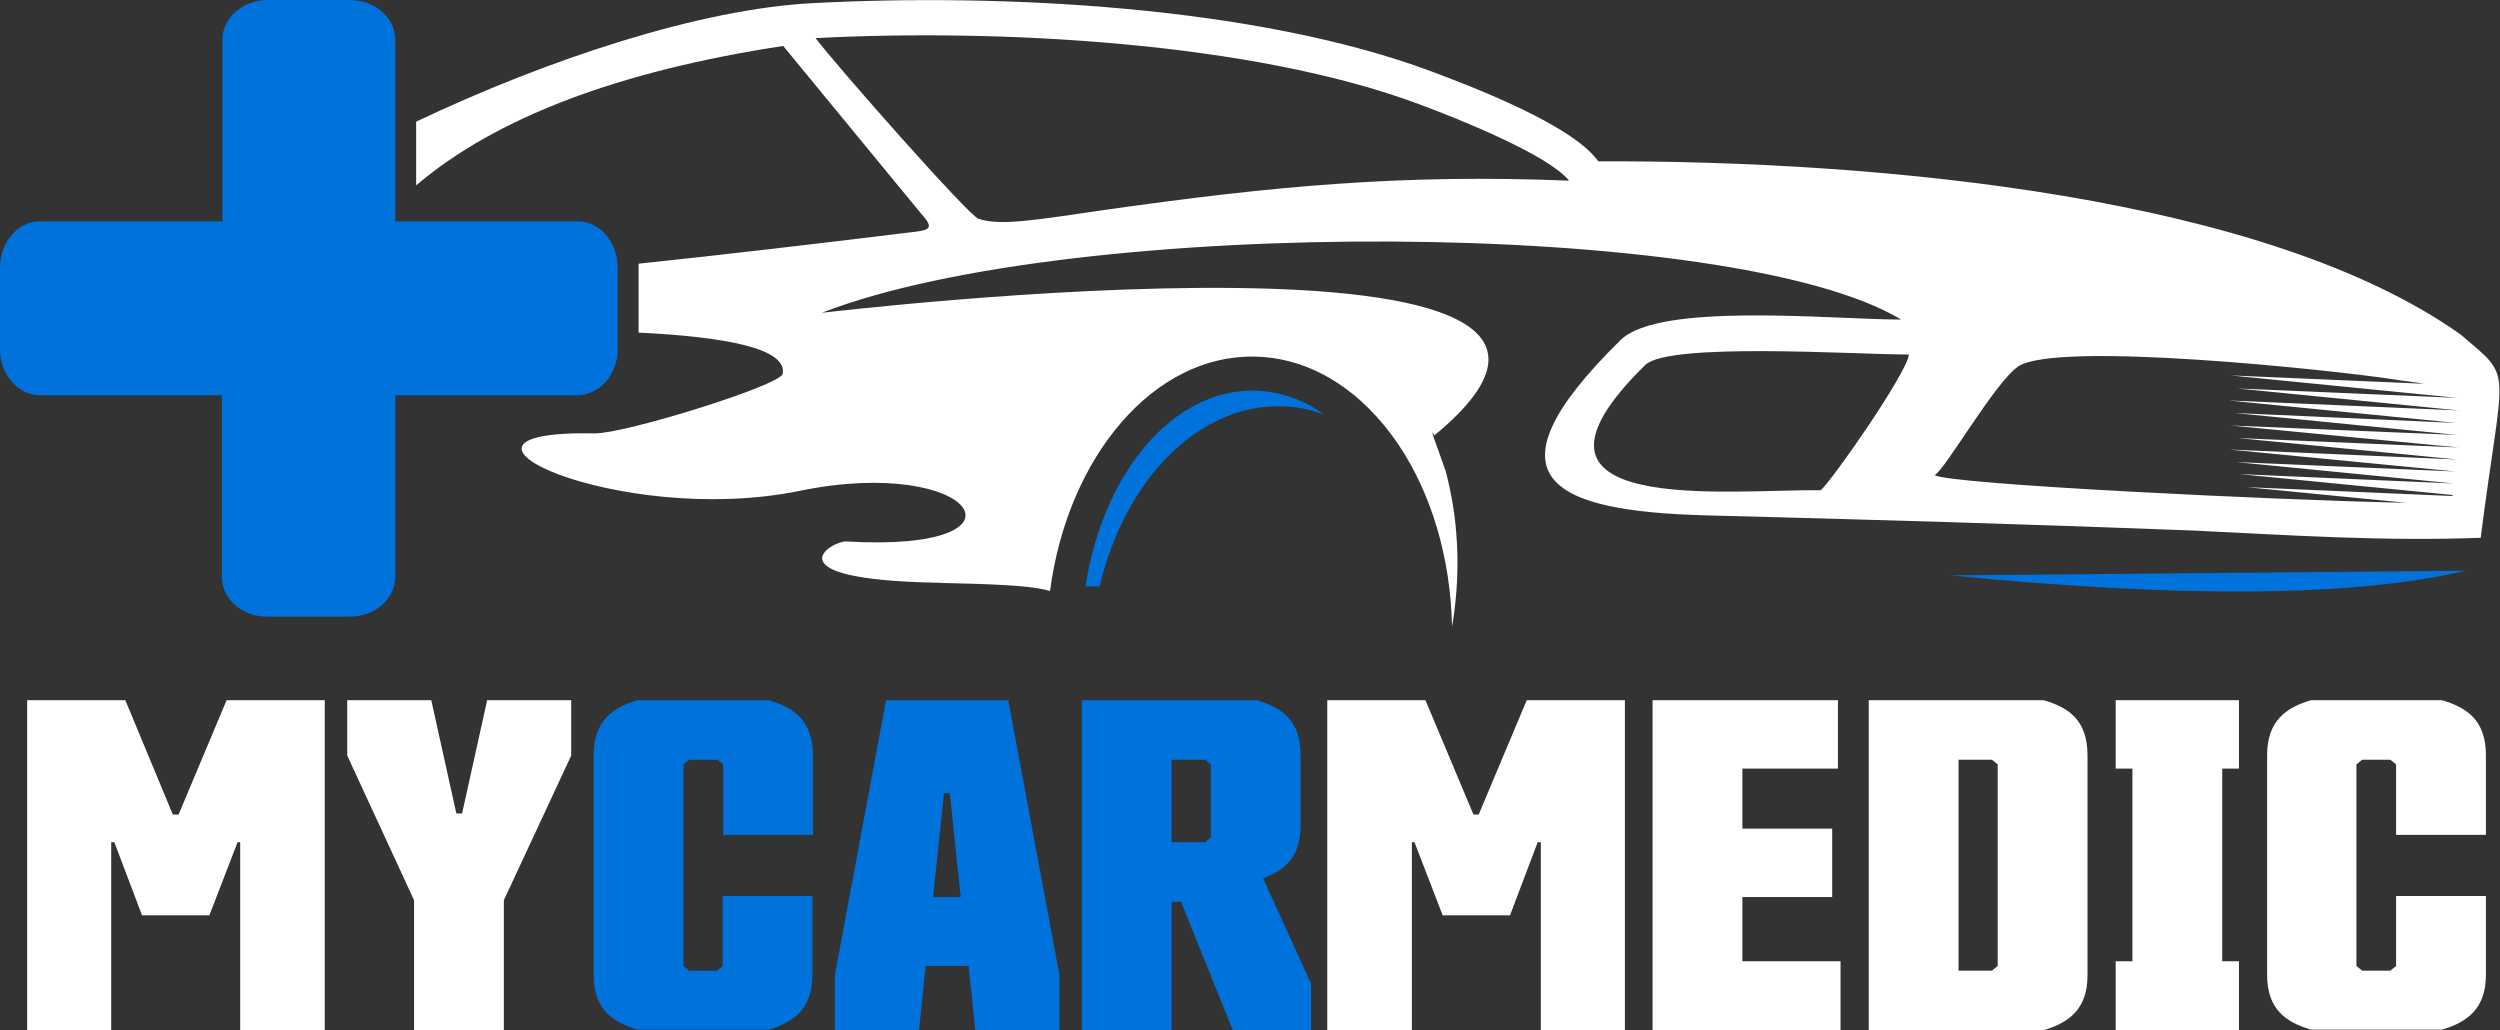 <?xml version="1.0" encoding="utf-8"?>
<!-- Generator: Adobe Illustrator 28.3.0, SVG Export Plug-In . SVG Version: 6.00 Build 0)  -->
<svg version="1.1" id="Warstwa_1" xmlns="http://www.w3.org/2000/svg" xmlns:xlink="http://www.w3.org/1999/xlink" x="0px" y="0px"
	 viewBox="0 0 478.8 197.3" style="enable-background:new 0 0 478.8 197.3;" xml:space="preserve">
<rect x="0" y="0" width="478.8" height="197.3" fill="#333333" stroke="none"/>
<style type="text/css">
	.st0{fill:none;}
	.st1{fill:#FFFFFF;}
	.st2{fill:#0072DC;}
</style>
<g>
	<g>
		<g>
			<path class="st0" d="M187.4,42c4.2,1.4,10.5,0.3,24.9-1.8c31.2-4.4,56-6.8,88.2-5.5c-3.8-4.9-20.5-11.6-28.6-14.6
				C239.6,7.9,190.6,5.5,156.2,7.3C160.2,12.6,185.6,41.4,187.4,42z"/>
			<path class="st0" d="M315.2,69.9c-30,29.4,16.7,23.7,33.6,24c2.2-1.9,16.5-22.4,17-26C355.4,67.9,319.6,65.5,315.2,69.9z"/>
			<path class="st0" d="M430.1,93.4l39.4,1.7v-0.2l-40.8-4l41.1,1.8l-41.7-4.1l42,1.8l0,0L427,86.1l43.7,1.9l0,0l-42-4.1l42.3,1.8
				l-43.6-4.2l43.3,1.8L428,79.1l42.3,1.8l-43.6-4.3l44.1,1.9l-42.4-4.2l42.1,1.8l-43.4-4.3l37.1,1.6c-1.7-0.3-3.8-0.5-6.2-0.9
				c-11.3-1.7-64.2-7.4-71.6-2.4c-4.5,3.1-14.1,20-16.1,20.9c3.1,1.8,65.9,4.7,90.4,5.3L430.1,93.4z"/>
			<polygon class="st0" points="180.9,151.9 178.7,171.8 184.1,171.8 181.9,151.9 			"/>
			<path class="st0" d="M110.7,46.4h-39v-2.9c-3.3,4-6.1,8.3-8.2,12.9c15.7-1.4,32.7-3,50.8-5v-0.2
				C114.3,48.7,112.6,46.4,110.7,46.4z"/>
			<path class="st0" d="M71.7,27.2V7.6c0-2-2.1-3.6-4.7-3.6H51.3c-2.6,0-4.7,1.6-4.7,3.6v30.8c2.1-0.4,4.4-0.7,6.8-1
				C59,34,65.2,30.5,71.7,27.2z"/>
			<path class="st0" d="M110.7,38.4c6.2,0,11.3,5.4,11.7,12.3c16.1-1.8,33.2-3.8,51.2-5.9c4.4-0.5,5.7-0.6,2.9-3.7L150,8.8
				c-31.5,4.8-54.9,13.7-70.3,26.7v2.9H110.7z"/>
			<polygon class="st0" points="224.4,145.5 224.4,161.3 230.8,161.3 231.9,160.4 231.9,146.4 230.8,145.5 			"/>
			<path class="st0" d="M41.1,64.1c35-8.3,9.5-19.3,1.3-7.9c-3.1,4.4-22.2-2.6-17-9.7H7.6c-1.9,0-3.6,2.3-3.6,4.9V67
				c0,2.5,1.7,4.7,3.6,4.7h39v38.8c0,2,2.1,3.6,4.7,3.6H67c2.6,0,4.7-1.6,4.7-3.6V71.7h39c1.9,0,3.6-2.2,3.6-4.7v-3.4
				C78.2,62.8,29.4,66.9,41.1,64.1z"/>
			<polygon class="st0" points="375.1,145.5 375.1,185.9 381.5,185.9 382.6,185 382.6,146.4 381.5,145.5 			"/>
			<path class="st1" d="M71.7,43.5V27.2C65.2,30.5,59,34,53.4,37.5c-2.5,0.3-4.7,0.6-6.8,1v8H25.4c-5.2,7.1,13.9,14.1,17,9.7
				c8.2-11.3,33.7-0.3-1.3,7.9c-11.7,2.8,37.2-1.4,73.2-0.6v-12c-18.1,1.9-35.1,3.6-50.8,5C65.6,51.9,68.3,47.5,71.7,43.5z"/>
			<path class="st1" d="M201.1,113.2c3.4-25.8,19.9-45.3,39.2-44.9c10.9,0.2,20.6,6.6,27.5,16.8c6.2,9.2,10,21.4,10.3,34.9
				c1-5.9,1.3-12,0.8-17.9c-0.3-4-1-7.9-2-11.8c-1.8-5.2-3.3-8.9-2.2-6.9c53.4-44-116.8-23.5-117.3-23.5
				c48.2-18.7,174.6-18.1,206.7,1.3c-13.2,0-46.2-3.4-53.7,3.9c-27.2,26.7-12.9,32.8,16.3,33.6c31.2,0.8,62,1.7,93.2,2.9
				c18.8,0.9,36.4,2.1,55.2,1.4c4.3-33.8,6.5-30.1-3.8-38.9c-37.1-26.4-110.7-33.4-165.2-33.2l-0.3-0.4
				c-5.2-6.7-23.3-13.7-31.6-16.8c-33.7-12.6-82.6-15-118.5-13.1c-21.6,1.1-50.7,10.7-76,22.7v12.2C95,22.5,118.5,13.6,150,8.8
				l26.4,32.1c2.8,3.1,1.6,3.2-2.9,3.7c-18,2.2-35,4.2-51.2,5.9c0,0.2,0,0.5,0,0.7v12.5c16.5,0.8,28.5,3,27.6,7.9
				c-0.4,2.2-30.3,11.5-36,11.4c-35.9-0.7,4.6,18.1,39.3,11c33.6-6.9,46.4,11.9,8.9,9.7c-2.7-0.2-15.3,7.3,17.4,7.9
				C181.9,111.8,196.6,111.7,201.1,113.2z M386.5,70.2c7.3-5,60.3,0.7,71.6,2.4c2.4,0.4,4.5,0.6,6.2,0.9l-37.1-1.6l43.4,4.3
				l-42.1-1.8l42.4,4.2l-44.1-1.9l43.6,4.3L428,79.1l42.6,4.2l-43.3-1.8l43.6,4.2l-42.3-1.8l42,4.1l0,0L427,86.1l43.3,4.2l0,0
				l-42-1.8l41.7,4.1l-41.1-1.8l40.8,4V95l-39.4-1.7l30.6,3c-24.5-0.5-87.3-3.5-90.4-5.3C372.4,90.2,382,73.3,386.5,70.2z
				 M348.7,93.9c-16.9-0.3-63.6,5.4-33.6-24c4.5-4.4,40.3-2,50.5-2C365.2,71.5,350.9,92,348.7,93.9z M156.2,7.3
				c34.4-1.8,83.4,0.6,115.7,12.7c8.1,3,24.8,9.8,28.6,14.6c-32.2-1.3-57,1.1-88.2,5.5c-14.4,2.1-20.7,3.2-24.9,1.8
				C185.6,41.4,160.2,12.6,156.2,7.3z"/>
			<path class="st2" d="M207.9,112.3h2.7c4.8-20.2,18.6-34.7,34.6-34.5c2.9,0,5.7,0.6,8.4,1.6c-4-2.9-8.6-4.5-13.4-4.6
				C224.6,74.6,211.2,90.6,207.9,112.3z"/>
			<path class="st2" d="M472.2,109.3l-98.6,0.9C418.1,114.6,451,114.3,472.2,109.3z"/>
			<polygon class="st1" points="34.2,156 33.1,156 24,134.1 5.2,134.1 5.2,197.3 21.3,197.3 21.3,161.3 21.9,161.3 27.2,175.3 
				40.1,175.3 45.5,161.3 46,161.3 46,197.3 62.2,197.3 62.2,134.1 43.4,134.1 			"/>
			<polygon class="st1" points="88.5,155.8 87.4,155.8 82.6,134.1 66.5,134.1 66.5,144.7 79.3,172.4 79.3,197.3 96.5,197.3 
				96.5,172.4 109.4,144.7 109.4,134.1 93.3,134.1 			"/>
			<path class="st2" d="M147.2,134.1h-25.1c-4.7,1.4-8.4,3.9-8.4,10.5v42.1c0,6.7,3.7,9.1,8.4,10.5h25.1c4.7-1.4,8.4-3.9,8.4-10.5
				v-15.1h-17.2V185l-1.1,0.9H132l-1.1-0.9v-38.6l1.1-0.9h5.4l1.1,0.9v13.5h17.2v-15.3C155.6,137.9,152,135.5,147.2,134.1z"/>
			<path class="st2" d="M169.7,134.1l-9.8,52.6v10.6H176l1.3-12.3h8.2l1.3,12.3h16.1v-10.6l-9.8-52.6H169.7z M178.7,171.8l2.1-19.9
				h1.1l2.1,19.9H178.7z"/>
			<path class="st2" d="M249.1,158v-13.4c0-6.7-3.7-9.1-8.4-10.5h-33.5v63.2h17.2v-24.6h1.8l9.9,24.6h15v-8.9l-9.2-20.2
				C246.1,166.7,249.1,164.1,249.1,158z M231.9,160.4l-1.1,0.9h-6.4v-15.8h6.4l1.1,0.9V160.4z"/>
			<polygon class="st1" points="283.2,156 282.2,156 273,134.1 254.2,134.1 254.2,197.3 270.4,197.3 270.4,161.3 270.9,161.3 
				276.3,175.3 289.2,175.3 294.5,161.3 295.1,161.3 295.1,197.3 311.2,197.3 311.2,134.1 292.4,134.1 			"/>
			<polygon class="st1" points="333.7,171.8 350.9,171.8 350.9,158.7 333.7,158.7 333.7,147.2 352,147.2 352,134.1 316.5,134.1 
				316.5,197.3 352.5,197.3 352.5,184.1 333.7,184.1 			"/>
			<path class="st1" d="M391.4,134.1h-33.5v63.2h33.5c4.7-1.4,8.4-3.9,8.4-10.5v-42.1C399.8,137.9,396.2,135.5,391.4,134.1z
				 M382.6,185l-1.1,0.9h-6.4v-40.4h6.4l1.1,0.9V185z"/>
			<polygon class="st1" points="405.2,147.2 408.4,147.2 408.4,184.1 405.2,184.1 405.2,197.3 428.8,197.3 428.8,184.1 425.6,184.1 
				425.6,147.2 428.8,147.2 428.8,134.1 405.2,134.1 			"/>
			<path class="st1" d="M467.7,134.1h-25.1c-4.7,1.4-8.4,3.9-8.4,10.5v42.1c0,6.7,3.7,9.1,8.4,10.5h25.1c4.7-1.4,8.4-3.9,8.4-10.5
				v-15.1h-17.2V185l-1.1,0.9h-5.4l-1.1-0.9v-38.6l1.1-0.9h5.4l1.1,0.9v13.5h17.2v-15.3C476.1,137.9,472.4,135.5,467.7,134.1z"/>
			<path class="st2" d="M110.7,42.4h-35V7.6C75.7,3.5,71.9,0,67,0H51.3c-4.9,0-8.7,3.5-8.7,7.6v34.8h-35c-4.2,0-7.6,4-7.6,8.9V67
				c0,4.7,3.5,8.7,7.6,8.7h34.9v34.8c0,4.2,3.8,7.6,8.7,7.6H67c4.9,0,8.7-3.5,8.7-7.6V75.7h34.9c4.2,0,7.7-4,7.7-8.7V51.3
				C118.3,46.4,114.9,42.4,110.7,42.4z"/>
		</g>
	</g>
</g>
</svg>
